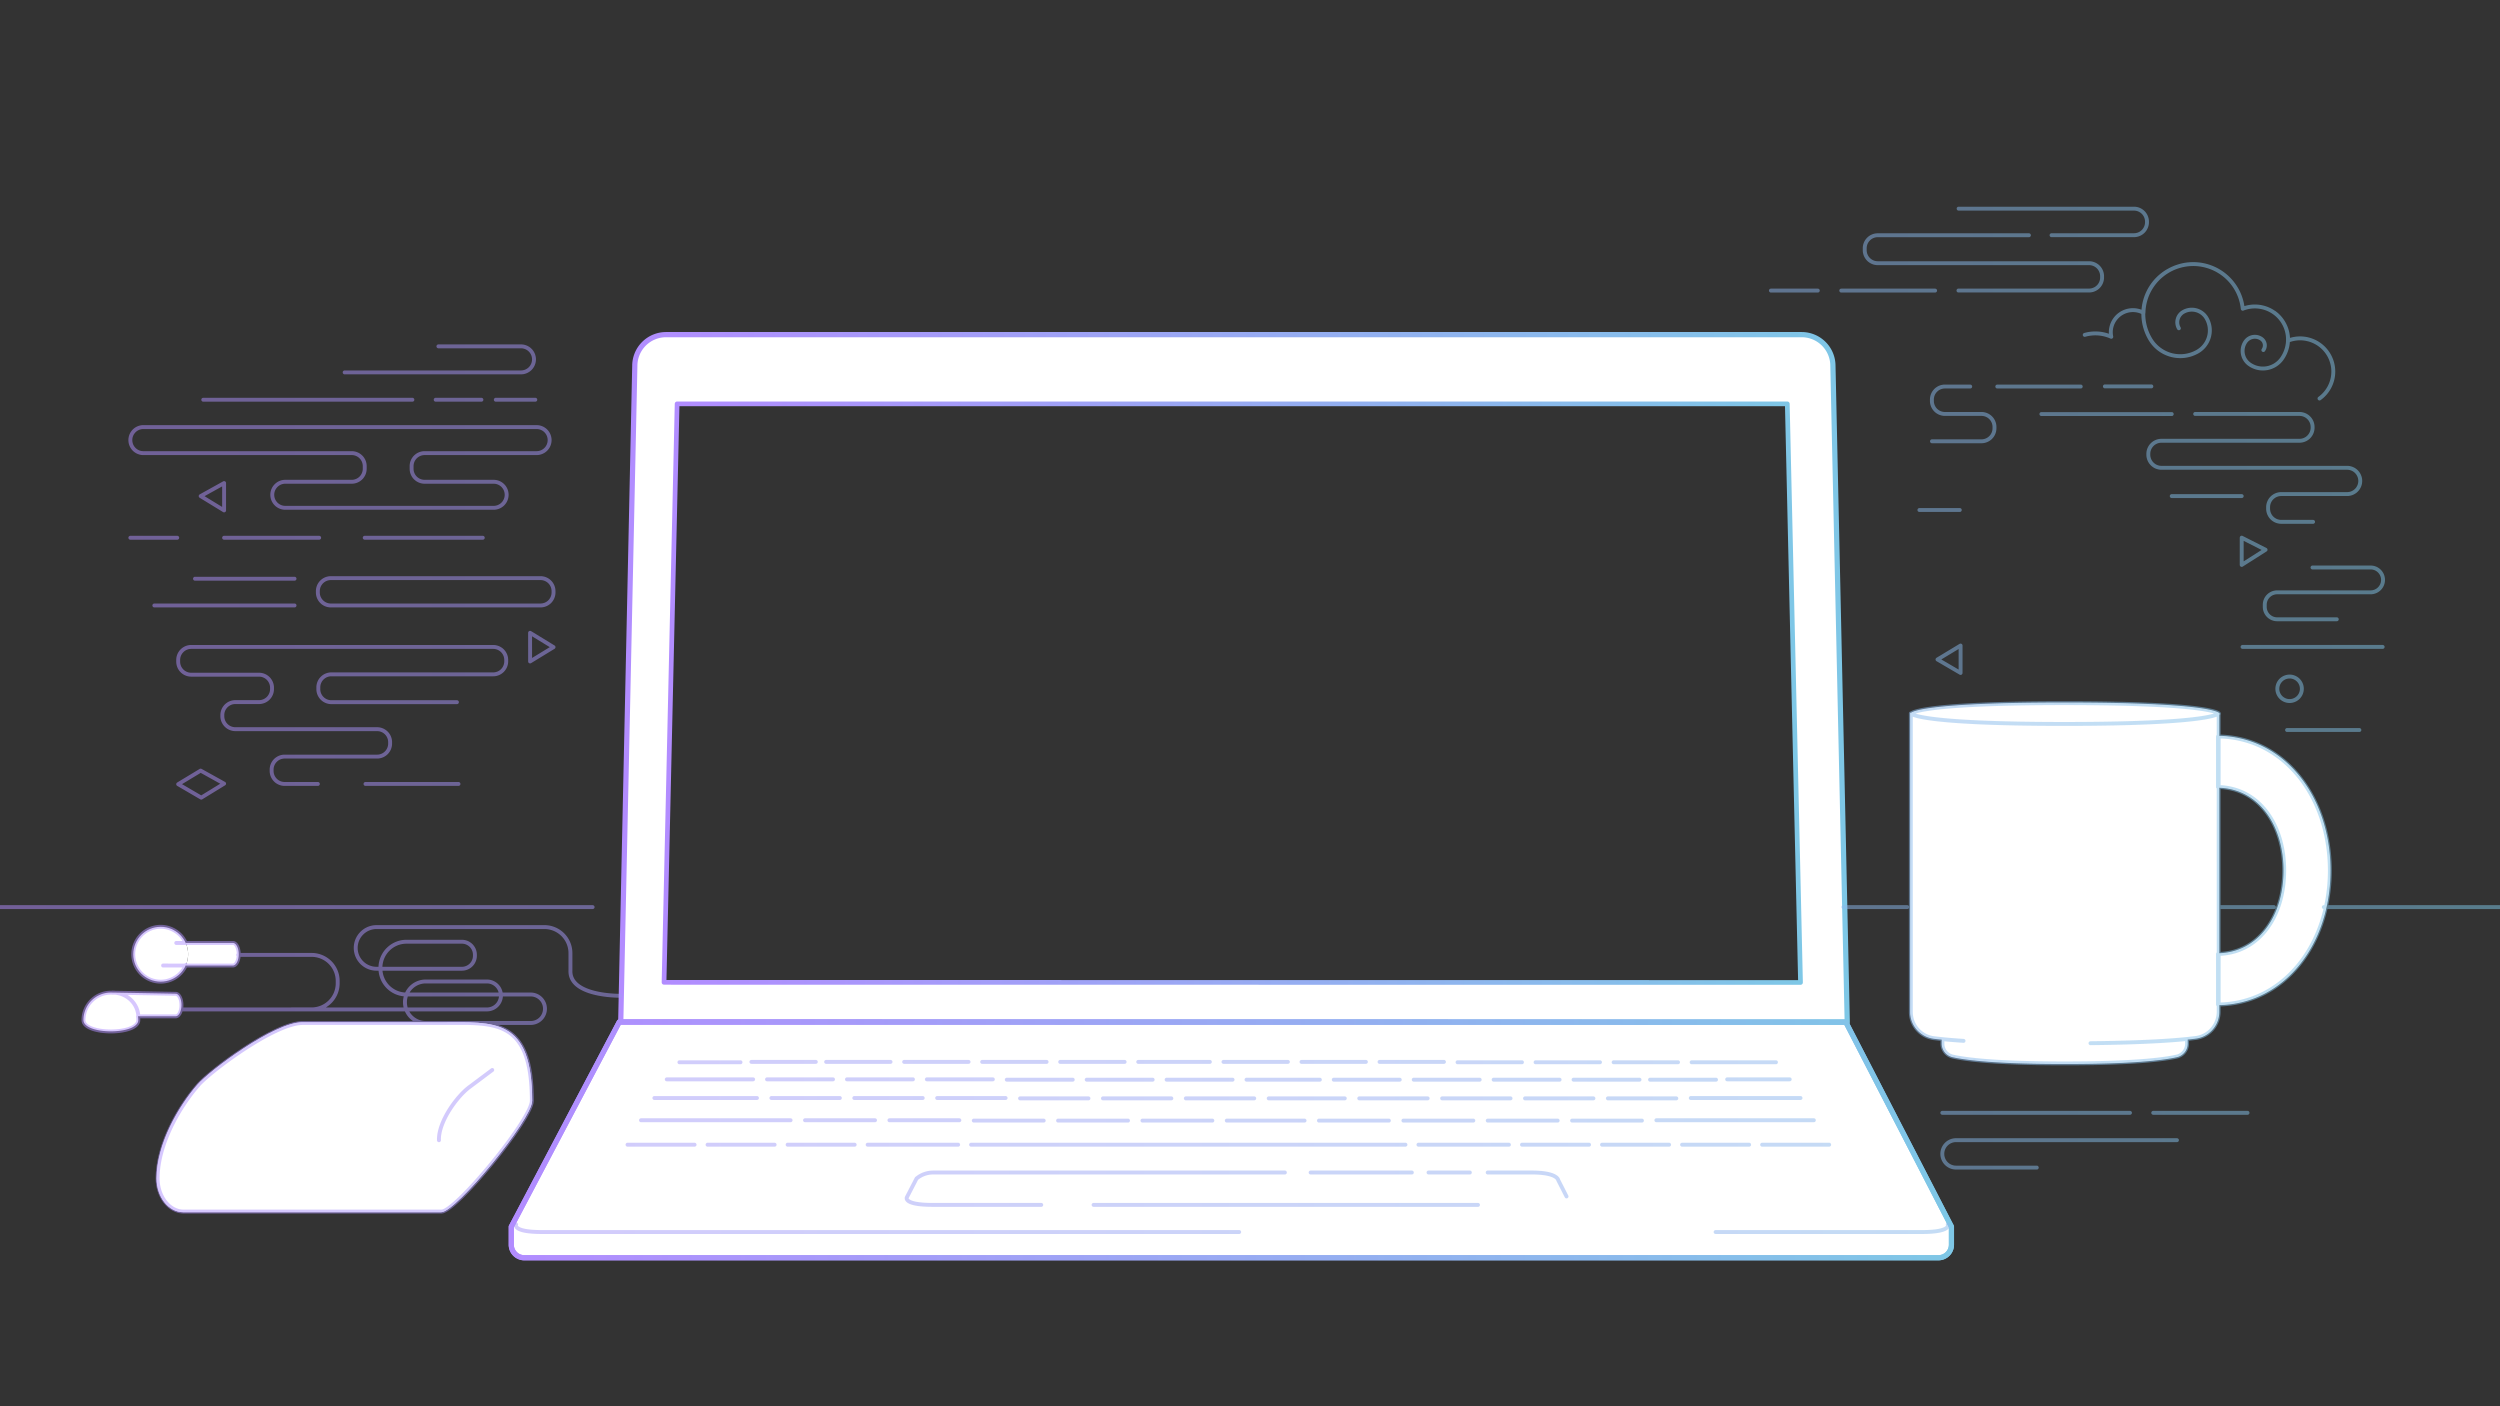 <svg xmlns="http://www.w3.org/2000/svg" xmlns:xlink="http://www.w3.org/1999/xlink" viewBox="0 0 1920 1080"><rect x="0" y="0" width="1920" height="1080" fill="#333333" stroke="none"/><defs><style>.cls-1,.cls-2{fill:#fff;}.cls-1{stroke:#fff;stroke-miterlimit:10;}.cls-3,.cls-4,.cls-5,.cls-6{fill:none;stroke-linecap:round;stroke-linejoin:round;}.cls-3{stroke-width:3.98px;stroke:url(#New_Gradient_Swatch_2);}.cls-4{stroke-width:4px;stroke:url(#New_Gradient_Swatch_2-2);}.cls-5{stroke-width:3.62px;stroke:url(#New_Gradient_Swatch_2-5);}.cls-6{stroke-width:3px;opacity:0.5;stroke:url(#linear-gradient);}</style><linearGradient id="New_Gradient_Swatch_2" x1="-3081.97" y1="875.39" x2="-1971.99" y2="875.39" gradientTransform="matrix(-1, 0, 0, 1, -1581.27, 0)" gradientUnits="userSpaceOnUse"><stop offset="0" stop-color="#7ec7e6"/><stop offset="1" stop-color="#b28cff"/></linearGradient><linearGradient id="New_Gradient_Swatch_2-2" x1="-3001.91" y1="521" x2="-2055.96" y2="521" xlink:href="#New_Gradient_Swatch_2"/><linearGradient id="New_Gradient_Swatch_2-5" x1="-2965.87" y1="532.35" x2="-2089.45" y2="532.35" xlink:href="#New_Gradient_Swatch_2"/><linearGradient id="linear-gradient" x1="-1.5" y1="553.27" x2="1921.61" y2="553.27" gradientUnits="userSpaceOnUse"><stop offset="0" stop-color="#b28cff"/><stop offset="1" stop-color="#7ec7e6"/></linearGradient></defs><title>eco-bg-reverse_wheel-1</title><g id="white_masking" data-name="white masking"><path class="cls-1" d="M1467.49,547.9V777.26a20.21,20.21,0,0,0,17.64,20c3.41.43,7.49.87,12.33,1.29h-5.71v3a10.11,10.11,0,0,0,7.87,9.86c10.26,2.33,33.61,5.26,86.08,5.26s75.81-2.93,86.08-5.26a10.11,10.11,0,0,0,7.86-9.86v-3h-6.57c5.22-.45,9.57-.91,13.19-1.38a20.21,20.21,0,0,0,17.65-20v-5.72c50.65-.87,85.41-46.61,85.41-102.92s-34.76-102-85.41-102.92V548.11h.2a.89.89,0,0,0-.2-.2h0c-1.58-1.26-14.84-7.88-118.4-7.88s-116.16,6.62-117.64,7.87Zm236.42,56.57c31.29.86,50.36,29.2,50.36,64.07s-19.07,63.21-50.36,64.07Z"/><path class="cls-1" d="M232.18,785.64h108c38.68,0,68-4.08,68,59.72h0c0,14.08-58.34,85.1-69.39,85.1h-198c-11.05,0-20-11.41-20-25.49h0c0-26.32,17-55.25,31.19-71.57C161.55,822.39,210.8,785.64,232.18,785.64Z"/><path class="cls-1" d="M336.81,875.65c-.44-14.3,14-34.06,23.81-41.11l17.12-12.83"/><path class="cls-1" d="M232.18,785.64h108c38.68,0,68-4.08,68,59.72h0c0,14.08-58.34,85.1-69.39,85.1h-198c-11.05,0-20-11.41-20-25.49h0c0-26.32,17-55.25,31.19-71.57C161.55,822.39,210.8,785.64,232.18,785.64Z"/><path class="cls-2" d="M1417.55,785h1.08l-11-504a24,24,0,0,0-24-24H511.53a24,24,0,0,0-24,24L476.79,780l-1.19,4.91L392.71,942.1V956a10,10,0,0,0,10,9.95H1488.75a10,10,0,0,0,10-9.95V942.1ZM510,754.44l10-444.28h852.61l10.15,444.38Z"/></g><g id="ecosystem-2" data-name="ecosystem"><path class="cls-3" d="M1498.71,942.1V956a10,10,0,0,1-10,9.95H402.66a10,10,0,0,1-10-9.95V942.1L475.6,784.89l942,.11Z"/><path class="cls-4" d="M1407.68,281l11,504-941.95-.11L487.53,281a24,24,0,0,1,24-24h872.15A24,24,0,0,1,1407.68,281Z"/><path class="cls-3" d="M1498.71,942.1V956a10,10,0,0,1-10,9.95H402.66a10,10,0,0,1-10-9.95V942.1L475.6,784.89l942,.11Z"/><path class="cls-4" d="M1407.68,281l11,504-941.95-.11L487.53,281a24,24,0,0,1,24-24h872.15A24,24,0,0,1,1407.68,281Z"/><polygon class="cls-5" points="1372.64 310.16 1382.79 754.54 509.98 754.44 520.03 310.16 1372.64 310.16"/><path class="cls-2" d="M142.6,724.19h36.29c2.46,0,4.46,3.88,4.46,8.66s-2,8.67-4.46,8.67H142.6a20.91,20.91,0,0,0,0-17.33Z"/><circle class="cls-2" cx="123.42" cy="732.85" r="21.06"/><path class="cls-2" d="M106.24,765.4c0,9.72-8.4,18.76-20,18.76"/><path class="cls-2" d="M85.17,762.28c2.09,0,49.73.89,49.73.89,2.47,0,4.47,3.87,4.47,8.66s-2,8.66-4.47,8.66H106a20.69,20.69,0,0,1,.22,2.86c0,11.63-42.13,11.63-42.13,0A21.06,21.06,0,0,1,85.17,762.28Z"/><path class="cls-6" d="M135.37,724.19h43.52c2.46,0,4.46,3.88,4.46,8.66s-2,8.67-4.46,8.67H125.26m17.36-17.33a21.07,21.07,0,1,0,.2,16.86m-36.58,40c0-9.72-8.4-18.76-20-18.76M64.11,783.44c0,11.63,42.13,11.63,42.13,0a20.57,20.57,0,0,0-.22-2.86H134.9c2.47,0,4.47-3.88,4.47-8.66s-2-8.67-4.47-8.67c0,0-47.64-.88-49.73-.88A21.06,21.06,0,0,0,64.11,783.44Zm88.14,50C138,849.72,121.06,878.65,121.06,905h0c0,14.08,9,25.49,20,25.49h198c11.05,0,69.39-71,69.39-85.1h0c0-63.8-29.36-59.72-68-59.72h-108C211.1,785.64,161.85,822.39,152.25,833.4Zm184.86,42.25c-.44-14.3,14-34.06,23.81-41.11l17.13-12.83M244.11,602.07h-25.5a10,10,0,0,1-10-10v-1a10,10,0,0,1,10-10h71a10,10,0,0,0,10-10V570a10,10,0,0,0-10-10H180.75a10,10,0,0,1-10-10v-.79a10,10,0,0,1,10-10h18.16a10,10,0,0,0,10-10v-1.05a10,10,0,0,0-10-10H146.85a10,10,0,0,1-10-10v-1.31a10,10,0,0,1,10-10H378.78a10,10,0,0,1,10,10v1.05a10,10,0,0,1-10,10H254.48a10,10,0,0,0-10,10v1.37a10,10,0,0,0,10,10h96.43M118.54,465H226.2m-76.43-20.54H226.2M352.11,602.07H280.7M154.57,612.6l-17.72-10.35,17.26-10.42,18,10ZM1829.88,496.83H1722.27m72.37-21.22h-45.77a9.54,9.54,0,0,1-9.54-9.53v-1.64a9.54,9.54,0,0,1,9.54-9.53h71.76a9.54,9.54,0,0,0,9.54-9.54h0a9.54,9.54,0,0,0-9.54-9.54H1776M1685.9,317.91H1766A10.09,10.09,0,0,1,1776.08,328v.42A10.09,10.09,0,0,1,1766,338.51H1660a10.09,10.09,0,0,0-10.09,10.09v.58A10.09,10.09,0,0,0,1660,359.27h142.58a10.09,10.09,0,0,1,10.09,10.09h0a10.09,10.09,0,0,1-10.09,10.09H1752a10.08,10.08,0,0,0-10.09,10.09v1.13A10.09,10.09,0,0,0,1752,400.77h24.43m-242.5-103.91H1598m18.57-.11h35.66m69.4,137.11V412.93l18.32,9.28ZM1667.89,381h53.74m-153.84-63h100.1m-66.82-60.81a29.94,29.94,0,0,1,20.39,1.48,16.3,16.3,0,0,1-.36-3,17,17,0,0,1,25.09-15.44,38.23,38.23,0,0,1,76.25-3.1,25.5,25.5,0,0,1,34.8,23c0,.5,0,1,0,1.47a25.5,25.5,0,0,1,24.14,44.46m-108-53.95a9.18,9.18,0,0,1,3.38-12.54,13.11,13.11,0,0,1,17.9,4.83,18.74,18.74,0,0,1-6.9,25.59,26.77,26.77,0,0,1-36.54-9.87,38.06,38.06,0,0,1,13.91-52.11M1746.51,240a25.5,25.5,0,0,1,5.93,35.56,17.85,17.85,0,0,1-24.89,4.15,12.49,12.49,0,0,1-2.91-17.42,8.75,8.75,0,0,1,12.2-2,6.12,6.12,0,0,1,1.42,8.54M0,696.65H455.13m1009.58,0h-49m289.3,0h41.39m173.74,0H1784.68M336.7,266h63.41a10,10,0,0,1,10,10h0a10,10,0,0,1-10,10H264.7M156.11,307h160.6m17.9,0h35.11m11.06,0h30.33m-131,106h90.65m51.35-75h0a10,10,0,0,1-10,10h-86a10,10,0,0,0-10,10v2a10,10,0,0,0,10,10h53a10,10,0,0,1,10,10h0a10,10,0,0,1-10,10h-160a10,10,0,0,1-10-10h0a10,10,0,0,1,10-10h51a10,10,0,0,0,10-10v-2a10,10,0,0,0-10-10h-160a10,10,0,0,1-10-10h0a10,10,0,0,1,10-10h302A10,10,0,0,1,422.11,338Zm-250,75h73m-73-42v21l-18-11Zm-72,42h36m271,95V486l18,11Zm18-54v1a10,10,0,0,1-10,10h-161a10,10,0,0,1-10-10v-1a10,10,0,0,1,10-10h161A10,10,0,0,1,425.11,454Zm1049-62.31h31M1488,506.48l17.72-10.7v21.05Zm25.12-209.62H1493.7a10,10,0,0,0-10,10v1.05a10,10,0,0,0,10,10h28.06a10,10,0,0,1,10,10v1a10,10,0,0,1-10,10h-38m20.46-178.66h134.67a10,10,0,0,1,10,10v.38a10,10,0,0,1-10,10h-63.3m-71.49,42.5h100.3a10,10,0,0,0,10-10v-1a10,10,0,0,0-10-10H1442.11a10,10,0,0,1-10-10v-1.46a10,10,0,0,1,10-10h116.1m-144.12,42.5h72.06m-90.08,0h-36m398.39,296.41A9.41,9.41,0,1,1,1749,529,9.41,9.41,0,0,1,1758.43,519.59ZM1812,560.65h-55.53m-120.65,294H1491.7m234.4,0h-72.42m-81.69,21h-69.76a10.52,10.52,0,0,0-10.53,10.53h0a10.53,10.53,0,0,0,10.53,10.53h62m107.67-21.06H1572M139.37,775.24H374a10.73,10.73,0,0,0,10.73-10.73h0A10.74,10.74,0,0,0,374,753.78H327A15.93,15.93,0,0,0,311,769.71h0A15.93,15.93,0,0,0,327,785.64h80.61a10.93,10.93,0,0,0,10.93-10.93h0a10.93,10.93,0,0,0-10.93-10.93H312.18a20,20,0,0,1-20-20.49v-.54a20,20,0,0,1,20-19.5h42.55a10,10,0,0,1,10,10V734a10,10,0,0,1-10,10H289.19a16,16,0,0,1-16-16h0a16,16,0,0,1,16-16H418.1a20,20,0,0,1,20,20V745.4c-.65,17,27.54,19.36,38.58,19.36M182.89,733.37h56.45a20,20,0,0,1,20,20v1.83a20,20,0,0,1-20,20h-15.6m727.94,171H416.11c-22.75,0-19.74-5.77-19.74-5.77m921.22,5.77h158.57c22.74,0,19.74-5.77,19.74-5.77M543.42,879.13H594.9m10,0h51.47m10,0h69.48m-253.9,0h51.48m696.94,0h51.48m10,0h51.47m10,0h51.48m-235.9,0h51.48m-131,0h69.47m-413.05,0h333.58m123.71,39.73-6.4-12.59s-.51-5.78-20.34-5.78h-33.79m-136,0h77.72m-97.5,0H716.68a20,20,0,0,0-12.76,4.6l-7.48,14.48s-3,5.78,19.74,5.78h83.5m335.42,0H839.87m-221.6-65H672m11.1,0h53.68m-244.48,0H607.16m205.46.27H866.3m11.1,0h53.68m11.1,0h59.7m-254,0h53.68m276.26,0h53.68m11.1,0h53.68m11.11,0H1261m11.1-.27h120.93m-380.06.27h53.68M656.11,843.28h52.53m11.12,0h52.53m-269.73,0h78.77m265.74.27h52.52m11.13,0h52.52m11.13,0h58.42m-249.38,0h52.53m271.63,0h52.52m11.13,0h52.52m11.13,0h52.53m11.12-.27h84.27m-338.88.27h52.53m-504-.27H645m5.48-14.34h50.65m10.72,0h50.65m-250.42,0h66.31m256.21.26h50.64m10.73,0H946.6m10.73,0h56.32m-240.44,0h50.65m261.89,0h50.64m10.73,0h50.64m10.73,0h50.65m8.11,0h50.65m8.58-.26h48m-350.14.26H1075m-485.92-.26h50.65m589.05-13.12h-49.45m-10.48,0h-49.45m244.53,0H1299.2M1049,815.53H999.57m-10.47,0H939.64m-10.47,0h-55m234.78,0H1059.5m-255.73,0H754.32m-10.48,0H694.39m-10.47,0H634.47m-7.93,0H577.09m-8.38.29H521.8m341.9-.29H814.24m474.48.29h-49.45m-142.15,84.67h31.72m574.57-167.85c31.52-.58,50.86-29,50.86-64.1s-19.34-63.52-50.86-64.1V565.61c50.88.58,85.91,46.44,85.91,102.93s-35,102.35-85.91,102.93ZM1508,799.38c-9.77-.63-17.2-1.35-22.84-2.07a20.21,20.21,0,0,1-17.64-20V547.9s3.43,8.09,117.82,8.09,118.6-8.09,118.6-8.09V777.18a20.21,20.21,0,0,1-17.65,20c-13.76,1.77-38,3.55-80.79,4m74.17-2.6v3a10.11,10.11,0,0,1-7.86,9.86c-10.27,2.33-33.61,5.26-86.08,5.26s-75.82-2.93-86.08-5.26a10.11,10.11,0,0,1-7.87-9.86v-3m-24.06-250.49s3.43-8.08,117.82-8.08,118.6,8.08,118.6,8.08"/></g></svg>